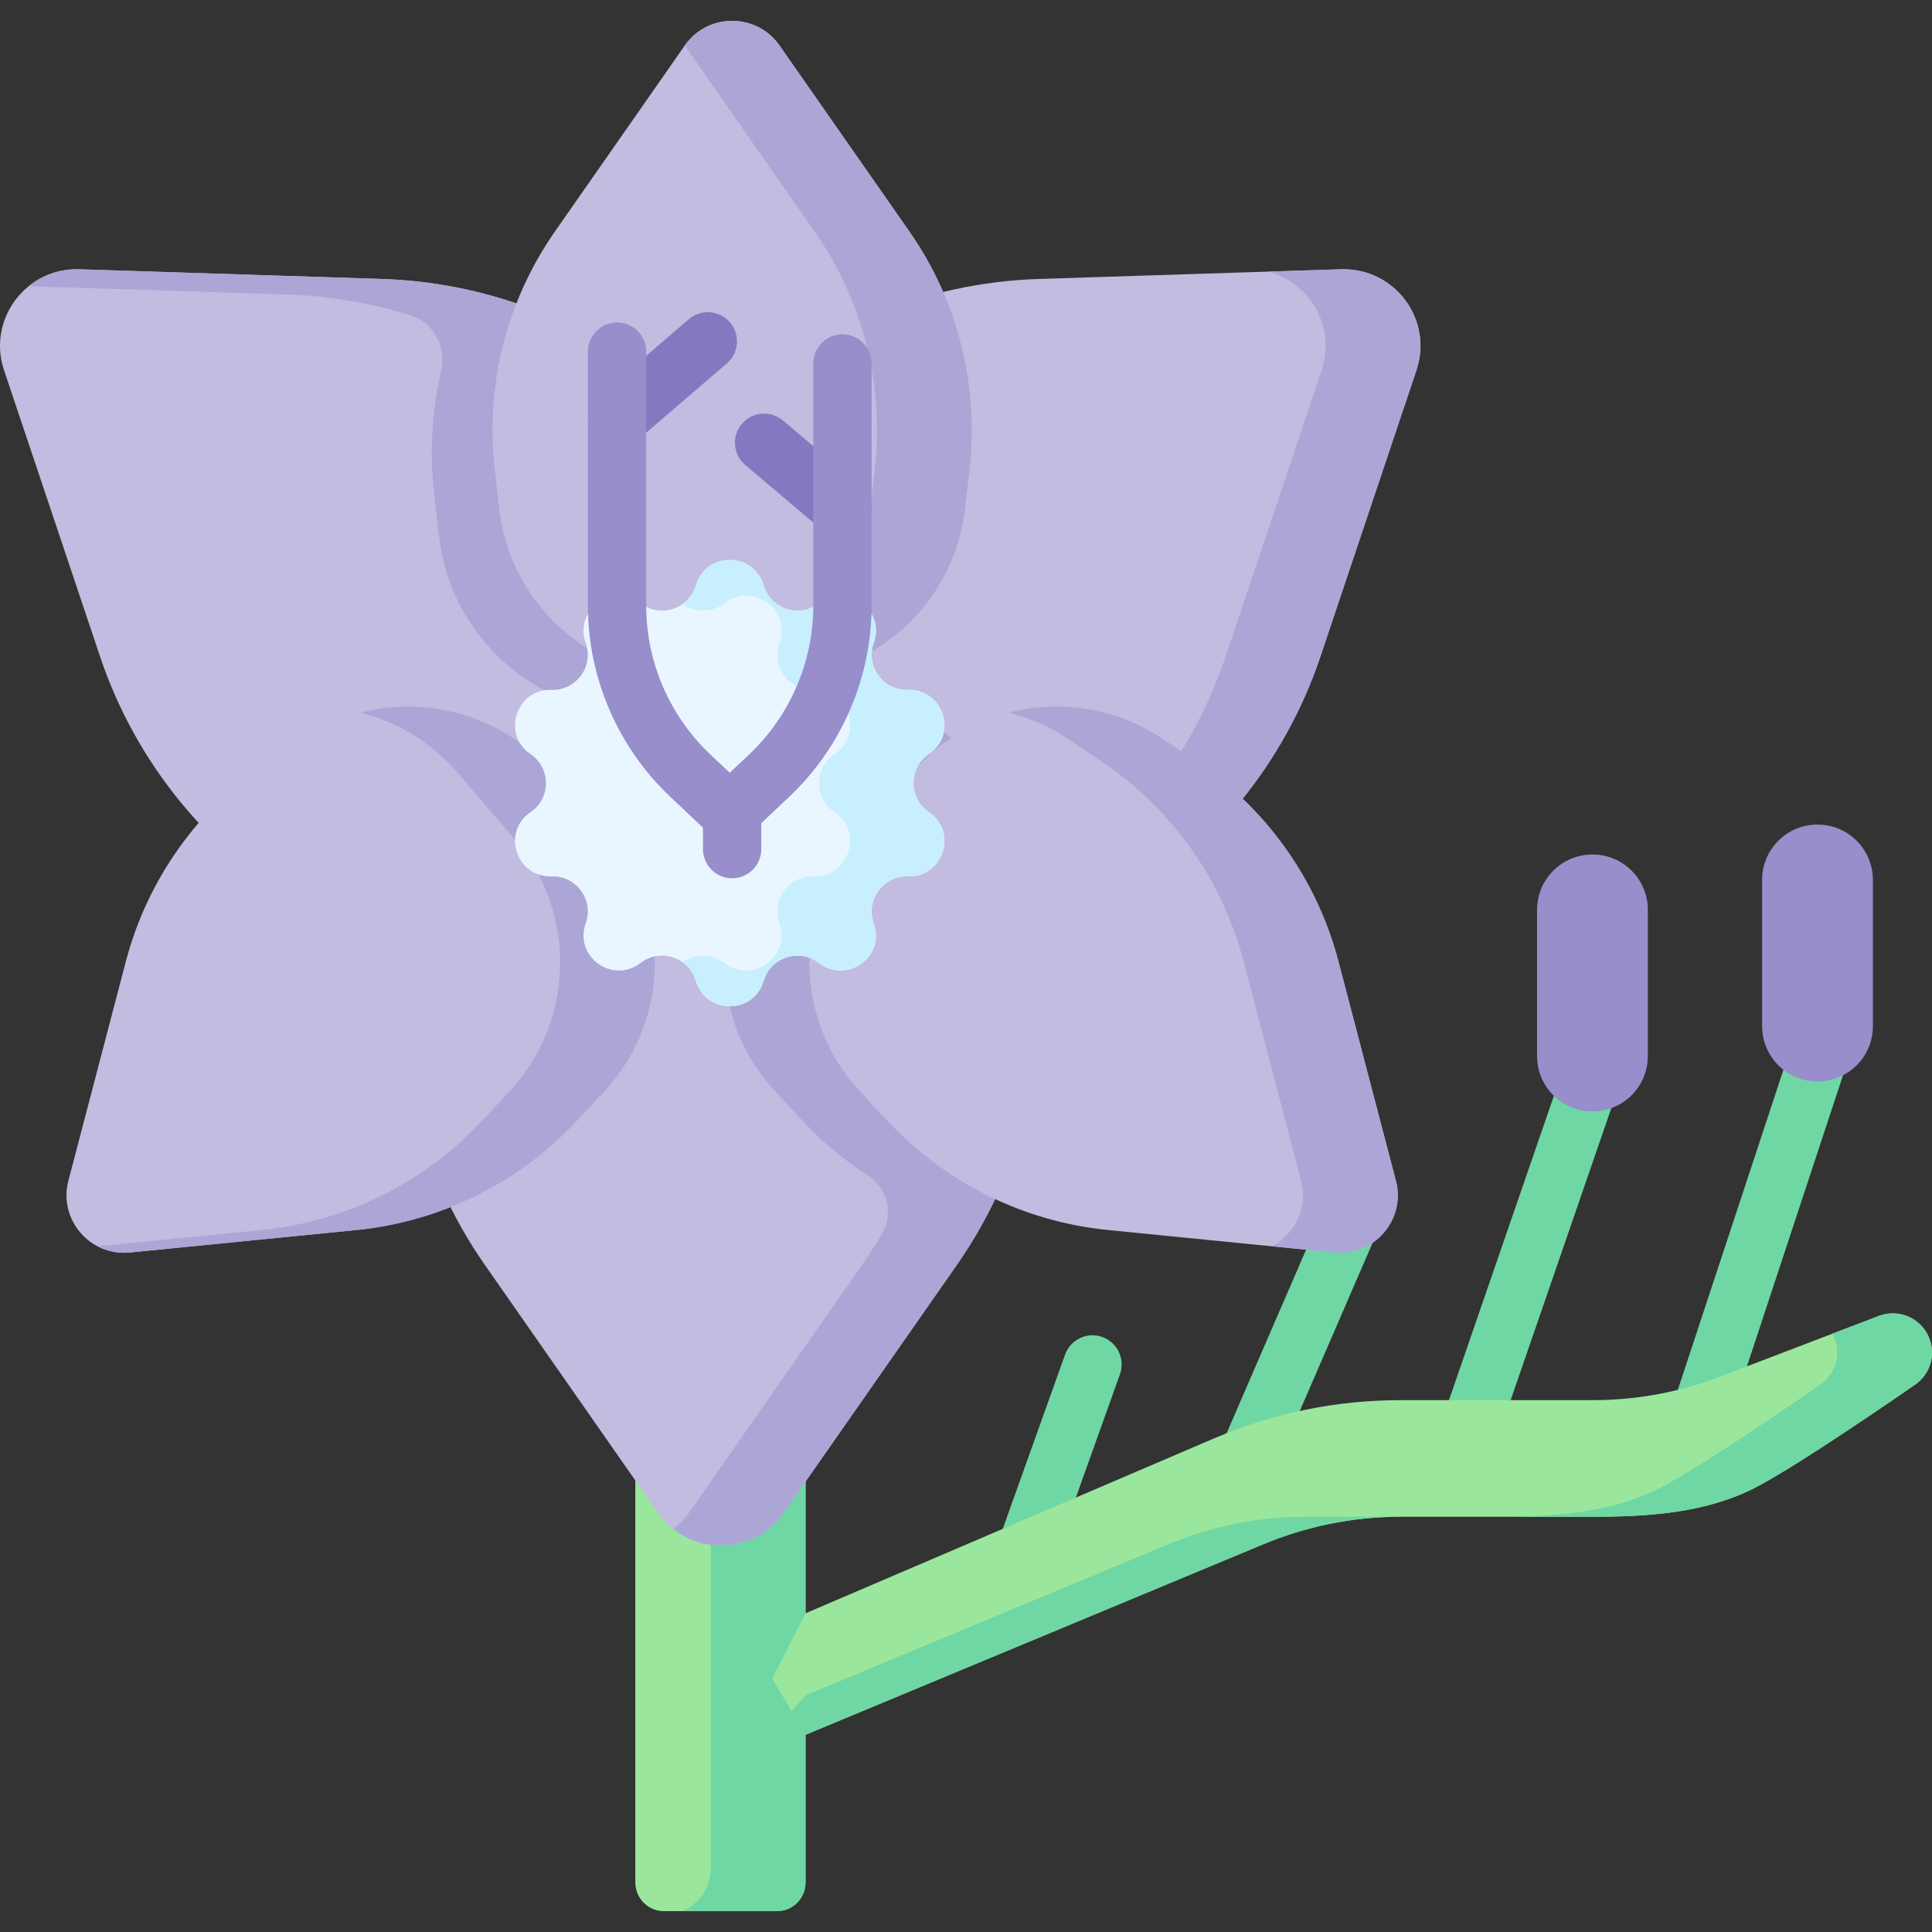 <svg id="Capa_1" enable-background="new 0 0 496.996 496.996" height="512" viewBox="0 0 496.996 496.996" width="512" xmlns="http://www.w3.org/2000/svg"><rect x="0" y="0" width="496.996" height="496.996" fill="#333333" stroke="none"/><g><g fill="#6fd7a3"><path d="m376.83 378.828c-.804 0-1.621-.13-2.424-.404-3.92-1.338-6.013-5.6-4.675-9.521l32.942-95.545c1.338-3.92 5.604-6.012 9.521-4.675 3.92 1.338 6.013 5.6 4.675 9.521l-32.942 95.545c-1.063 3.117-3.978 5.079-7.097 5.079z"/><path d="m436.543 374.008c-.826 0-1.667-.138-2.49-.428-3.907-1.375-5.96-5.657-4.584-9.564l30.784-93.299c1.375-3.906 5.659-5.962 9.564-4.584 3.907 1.375 5.96 5.657 4.584 9.564l-30.784 93.299c-1.084 3.083-3.981 5.012-7.074 5.012z"/><path d="m262.825 409.438c-.83 0-1.675-.139-2.502-.432-3.905-1.382-5.95-5.668-4.568-9.572l18.215-50.941c1.382-3.905 5.667-5.953 9.572-4.568 3.905 1.382 5.95 5.668 4.568 9.572l-18.215 50.941c-1.089 3.078-3.982 5-7.07 5z"/><path d="m319.841 385.132c-.959 0-1.933-.185-2.873-.575-3.826-1.589-5.639-5.978-4.051-9.803l27.697-63.974c1.589-3.825 5.978-5.64 9.803-4.051 3.826 1.589 5.639 5.978 4.051 9.803l-27.697 63.974c-1.199 2.885-3.99 4.626-6.93 4.626z"/></g><path d="m199.845 491.635h-29.033c-4.075 0-7.378-3.303-7.378-7.378v-145.873h43.789v145.874c0 4.074-3.303 7.377-7.378 7.377z" fill="#9be69d"/><path d="m182.839 338.384v142.245c0 4.834-2.929 9.186-7.407 11.006h24.413c4.075 0 7.378-3.303 7.378-7.378v-145.873z" fill="#6fd7a3"/><path d="m409.673 285.898h-.044c-7.858 0-14.228-6.37-14.228-14.228v-37.627c0-7.858 6.37-14.228 14.228-14.228h.044c7.858 0 14.228 6.37 14.228 14.228v37.627c0 7.858-6.37 14.228-14.228 14.228z" fill="#978ecb"/><path d="m467.564 278.203h-.044c-7.858 0-14.228-6.37-14.228-14.228v-37.627c0-7.858 6.37-14.228 14.228-14.228h.044c7.858 0 14.228 6.37 14.228 14.228v37.627c0 7.858-6.37 14.228-14.228 14.228z" fill="#978ecb"/><path d="m203.346 181.3c-2.15 6.43-5.34 12.62-9.6 18.32l-17.79 23.81c-13.09 17.53-33.53 26.75-54.17 26.19-10.59-.28-21.22-3.14-30.95-8.77l-11.83-6.84c-25.12-14.53-44.07-37.7-53.28-65.16l-24.69-73.63c-2.77-8.26.24-16.67 6.33-21.59 3.5-2.84 8.03-4.52 13.06-4.36l77.83 2.49c7.66.25 15.23 1.23 22.6 2.9 20.59 4.67 39.71 14.73 55.29 29.33l9.96 9.34c18.98 17.779 25.08 44.48 17.24 67.97z" fill="#c2bce0"/><path d="m203.346 181.3c-2.15 6.43-5.34 12.62-9.6 18.32l-17.79 23.81c-13.09 17.53-33.53 26.75-54.17 26.19v-.01c11.53-4.23 21.97-11.71 29.79-22.18l17.79-23.81c4.62-6.19 7.98-12.97 10.11-20h-15.13c-26.3 0-48.41-19.66-51.41-45.7l-1.24-10.73c-1.239-10.752-.6-21.544 1.801-31.926 1.421-6.145-2.043-12.339-8.068-14.205-10.157-3.146-20.762-4.948-31.553-5.299l-66.51-2.13c3.5-2.84 8.03-4.52 13.06-4.36l77.83 2.49c7.66.25 15.23 1.23 22.6 2.9 20.59 4.67 39.71 14.73 55.29 29.33l9.96 9.34c18.98 17.779 25.08 44.48 17.24 67.97z" fill="#aca6d6"/><path d="m171.662 199.622 17.788 23.81c19.815 26.522 56.43 34.016 85.124 17.421l11.824-6.839c25.126-14.532 44.072-37.703 53.283-65.167l24.694-73.626c4.367-13.022-5.623-26.394-19.389-25.953l-77.834 2.497c-29.034.932-56.729 12.39-77.893 32.227l-9.959 9.335c-24.167 22.653-27.452 59.772-7.638 86.295z" fill="#c2bce0"/><path d="m344.987 69.267-18.827.604c10.734 2.722 17.585 14.16 13.833 25.349l-24.694 73.626c-9.211 27.464-28.157 50.635-53.283 65.167l-11.824 6.839c-6.532 3.778-13.477 6.294-20.539 7.635 14.94 2.825 30.879.488 44.923-7.635l11.824-6.839c25.126-14.532 44.072-37.703 53.283-65.167l24.694-73.626c4.366-13.022-5.624-26.395-19.39-25.953z" fill="#aca6d6"/><path d="m252.766 314.74c-2.01 3.65-4.22 7.2-6.62 10.64l-44.49 63.72c-6.69 9.6-19.81 11.02-28.42 4.27-1.5-1.17-2.87-2.59-4.04-4.27l-44.48-63.72c-16.59-23.77-23.92-52.76-20.6-81.53l1.56-13.54c3.79-32.85 31.69-57.65 64.86-57.65h29.78c13.35 0 25.85 4.02 36.26 10.96 15.47 10.3 26.34 27.06 28.6 46.69l1.56 13.54c2.84 24.6-2.1 49.37-13.97 70.89z" fill="#c2bce0"/><path d="m252.766 314.74c-2.01 3.65-4.22 7.2-6.62 10.64l-44.49 63.72c-6.69 9.6-19.81 11.02-28.42 4.27 1.5-1.18 2.87-2.6 4.04-4.27l44.48-63.72c1.83-2.63 3.55-5.31 5.15-8.06 2.99-5.11 1.37-11.68-3.61-14.9-6.11-3.95-11.76-8.66-16.8-14.06l-6.99-7.49c-16.96-18.19-17.55-46.17-1.36-65.05l14.53-16.94c2.6-3.04 5.51-5.68 8.64-7.92-11.8-11.38-27.85-18.3-45.38-18.3h24.38c13.35 0 25.85 4.02 36.26 10.96 15.47 10.3 26.34 27.06 28.6 46.69l1.56 13.54c2.84 24.6-2.1 49.37-13.97 70.89z" fill="#aca6d6"/><path d="m199.52 174.249h-22.364c-24.912 0-45.864-18.623-48.709-43.296l-1.172-10.167c-2.491-21.605 3.009-43.374 15.47-61.225l33.405-47.853c5.908-8.463 18.469-8.463 24.377 0l33.405 47.853c12.461 17.85 17.961 39.619 15.47 61.225l-1.172 10.167c-2.846 24.673-23.798 43.296-48.71 43.296z" fill="#c2bce0"/><path d="m233.932 59.561-33.405-47.853c-5.908-8.463-18.469-8.463-24.377 0l-.003.005 33.402 47.848c12.461 17.85 17.961 39.619 15.47 61.225l-1.172 10.167c-2.806 24.337-23.234 42.776-47.699 43.272.337.007.672.023 1.01.023h22.364c24.912 0 45.864-18.624 48.709-43.296l1.172-10.167c2.49-21.604-3.01-43.373-15.471-61.224z" fill="#aca6d6"/><path d="m219.963 215.823 14.532-16.947c16.187-18.878 44.001-22.654 64.662-8.778l8.514 5.718c18.093 12.15 31.117 30.464 36.631 51.505l14.782 56.407c2.614 9.976-5.547 19.494-15.839 18.472l-58.193-5.78c-21.707-2.156-41.88-12.133-56.735-28.059l-6.991-7.495c-16.964-18.187-17.55-46.165-1.363-65.043z" fill="#c2bce0"/><path d="m359.084 303.728-14.782-56.407c-5.514-21.041-18.539-39.354-36.631-51.505l-8.514-5.718c-12.004-8.062-26.421-10.154-39.571-6.798 5.288 1.354 10.429 3.602 15.187 6.798l8.514 5.718c18.093 12.151 31.117 30.464 36.631 51.505l14.782 56.407c1.843 7.032-1.672 13.832-7.511 16.877l16.055 1.595c10.293 1.022 18.454-8.496 15.84-18.472z" fill="#aca6d6"/><path d="m156.714 215.823-14.532-16.947c-16.187-18.878-44.001-22.654-64.662-8.778l-8.514 5.718c-18.093 12.15-31.117 30.464-36.631 51.505l-14.782 56.407c-2.614 9.976 5.547 19.494 15.839 18.472l58.193-5.78c21.707-2.156 41.88-12.133 56.735-28.059l6.991-7.495c16.964-18.187 17.55-46.165 1.363-65.043z" fill="#c2bce0"/><path d="m156.714 215.823-14.532-16.947c-12.459-14.53-31.803-20.101-49.475-15.576 9.483 2.42 18.309 7.667 25.091 15.576l14.532 16.947c16.187 18.878 15.601 46.855-1.363 65.043l-6.991 7.495c-14.855 15.927-35.028 25.903-56.735 28.059l-42.138 4.185c2.444 1.275 5.292 1.896 8.329 1.595l58.193-5.78c21.707-2.156 41.88-12.133 56.735-28.059l6.991-7.495c16.964-18.187 17.55-46.165 1.363-65.043z" fill="#aca6d6"/><path d="m196.415 150.525.02.069c1.8 6.091 9.175 8.48 14.223 4.607l.057-.044c7.163-5.496 17.098 1.7 14.068 10.189l-.024.067c-2.135 5.983 2.423 12.237 8.79 12.061l.072-.002c9.035-.249 12.83 11.394 5.373 16.487l-.059.04c-5.255 3.589-5.255 11.32 0 14.909l.059.04c7.456 5.093 3.662 16.736-5.373 16.487l-.072-.002c-6.367-.176-10.925 6.079-8.79 12.061l.024.067c3.03 8.489-6.905 15.685-14.068 10.189l-.057-.044c-5.048-3.873-12.423-1.484-14.223 4.607l-.02.069c-2.554 8.643-14.835 8.643-17.389 0l-.02-.069c-1.8-6.091-9.175-8.48-14.223-4.607l-.057.044c-7.162 5.496-17.098-1.7-14.068-10.189l.024-.067c2.135-5.983-2.423-12.237-8.79-12.061l-.072.002c-9.035.249-12.83-11.394-5.373-16.487l.059-.04c5.255-3.589 5.255-11.32 0-14.909l-.059-.04c-7.456-5.093-3.662-16.736 5.373-16.487l.072.002c6.367.176 10.925-6.079 8.79-12.061l-.024-.067c-3.03-8.489 6.905-15.685 14.068-10.189l.057.044c5.048 3.873 12.423 1.484 14.223-4.607l.02-.069c2.554-8.643 14.834-8.643 17.389 0z" fill="#eaf6ff"/><path d="m238.994 208.949-.059-.04c-5.255-3.589-5.255-11.32 0-14.909l.059-.041c7.456-5.093 3.661-16.736-5.374-16.487l-.072.002c-6.367.176-10.925-6.079-8.79-12.061l.024-.067c3.03-8.489-6.905-15.685-14.068-10.189l-.057.044c-5.048 3.873-12.423 1.484-14.223-4.607l-.02-.069c-2.554-8.643-14.835-8.643-17.389 0l-.02.069c-.607 2.054-1.856 3.674-3.428 4.788 3.089 2.189 7.449 2.386 10.795-.181l.057-.044c7.163-5.496 17.098 1.7 14.068 10.189l-.024.067c-2.135 5.983 2.423 12.237 8.79 12.061l.072-.002c9.035-.249 12.83 11.394 5.373 16.487l-.059.041c-5.255 3.589-5.255 11.32 0 14.909l.059.04c7.456 5.093 3.662 16.736-5.373 16.487l-.072-.002c-6.367-.176-10.925 6.079-8.79 12.062l.024.067c3.03 8.489-6.905 15.685-14.068 10.189l-.057-.044c-3.345-2.567-7.705-2.37-10.795-.181 1.572 1.114 2.821 2.734 3.428 4.788l.02.069c2.554 8.643 14.835 8.643 17.389 0l.02-.069c1.8-6.091 9.175-8.48 14.223-4.607l.057.044c7.163 5.496 17.098-1.7 14.068-10.189l-.024-.067c-2.135-5.983 2.423-12.237 8.79-12.062l.072.002c9.036.25 12.831-11.394 5.374-16.487z" fill="#c8effe"/><g><path d="m207.223 446.264-8.562-14.514 8.562-16.74 105.535-45.182c15.144-6.403 31.161-9.65 47.608-9.65h49.35c10.538 0 20.913-1.789 30.839-5.316l42.962-16.419c5.46-1.941 11.433 1.092 13.069 6.636 1.239 4.198-.387 8.713-4.022 11.167 0 0-30.725 21.394-41.902 26.875-12.554 6.155-26.954 7.059-40.945 7.059h-49.35c-12.388 0-24.452 2.445-35.857 7.269z" fill="#9be69d"/></g><g fill="#6fd7a3"><path d="m300.125 397.446-92.902 38.668-3.617 4.018 3.617 6.132 117.286-48.818c11.405-4.823 23.469-7.269 35.857-7.269h-24.384c-12.387 0-24.451 2.445-35.857 7.269z"/><path d="m496.586 345.077c-1.636-5.543-7.609-8.577-13.069-6.636l-12.146 4.642c.34.621.622 1.286.83 1.994 1.239 4.198-.387 8.713-4.021 11.167 0 0-30.725 21.394-41.902 26.875-12.554 6.155-26.954 7.059-40.945 7.059h24.384c13.992 0 28.391-.903 40.945-7.059 11.178-5.48 41.902-26.875 41.902-26.875 3.634-2.454 5.26-6.969 4.022-11.167z"/></g><path d="m158.738 115.353c-2.112 0-4.211-.887-5.694-2.615-2.698-3.143-2.338-7.878.806-10.575l23.354-20.048c3.143-2.7 7.878-2.337 10.575.806 2.698 3.143 2.338 7.878-.806 10.575l-23.354 20.048c-1.414 1.214-3.152 1.809-4.881 1.809z" fill="#8379c1"/><path d="m216.704 138.453c-1.713 0-3.435-.583-4.844-1.777l-20.146-17.065c-3.16-2.677-3.553-7.409-.875-10.57 2.677-3.16 7.41-3.554 10.57-.875l20.146 17.065c3.16 2.677 3.553 7.409.875 10.57-1.483 1.75-3.597 2.652-5.726 2.652z" fill="#8379c1"/><path d="m187.103 216.013c-1.847 0-3.696-.678-5.146-2.044l-9.511-8.971c-13.48-12.714-21.212-30.619-21.212-49.124v-65.409c0-4.143 3.357-7.5 7.5-7.5s7.5 3.357 7.5 7.5v65.409c0 14.392 6.016 28.319 16.504 38.212l9.512 8.971c3.013 2.842 3.151 7.589.31 10.603-1.476 1.563-3.465 2.353-5.457 2.353z" fill="#978ecb"/><path d="m188.338 225.931c-4.143 0-7.5-3.357-7.5-7.5v-9.918c0-2.065.852-4.039 2.354-5.456l9.511-8.971c10.49-9.893 16.506-23.82 16.506-38.212v-62.371c0-4.143 3.357-7.5 7.5-7.5s7.5 3.357 7.5 7.5v62.372c0 18.504-7.732 36.409-21.214 49.124l-7.156 6.75v6.683c-.001 4.142-3.358 7.499-7.501 7.499z" fill="#978ecb"/></g></svg>